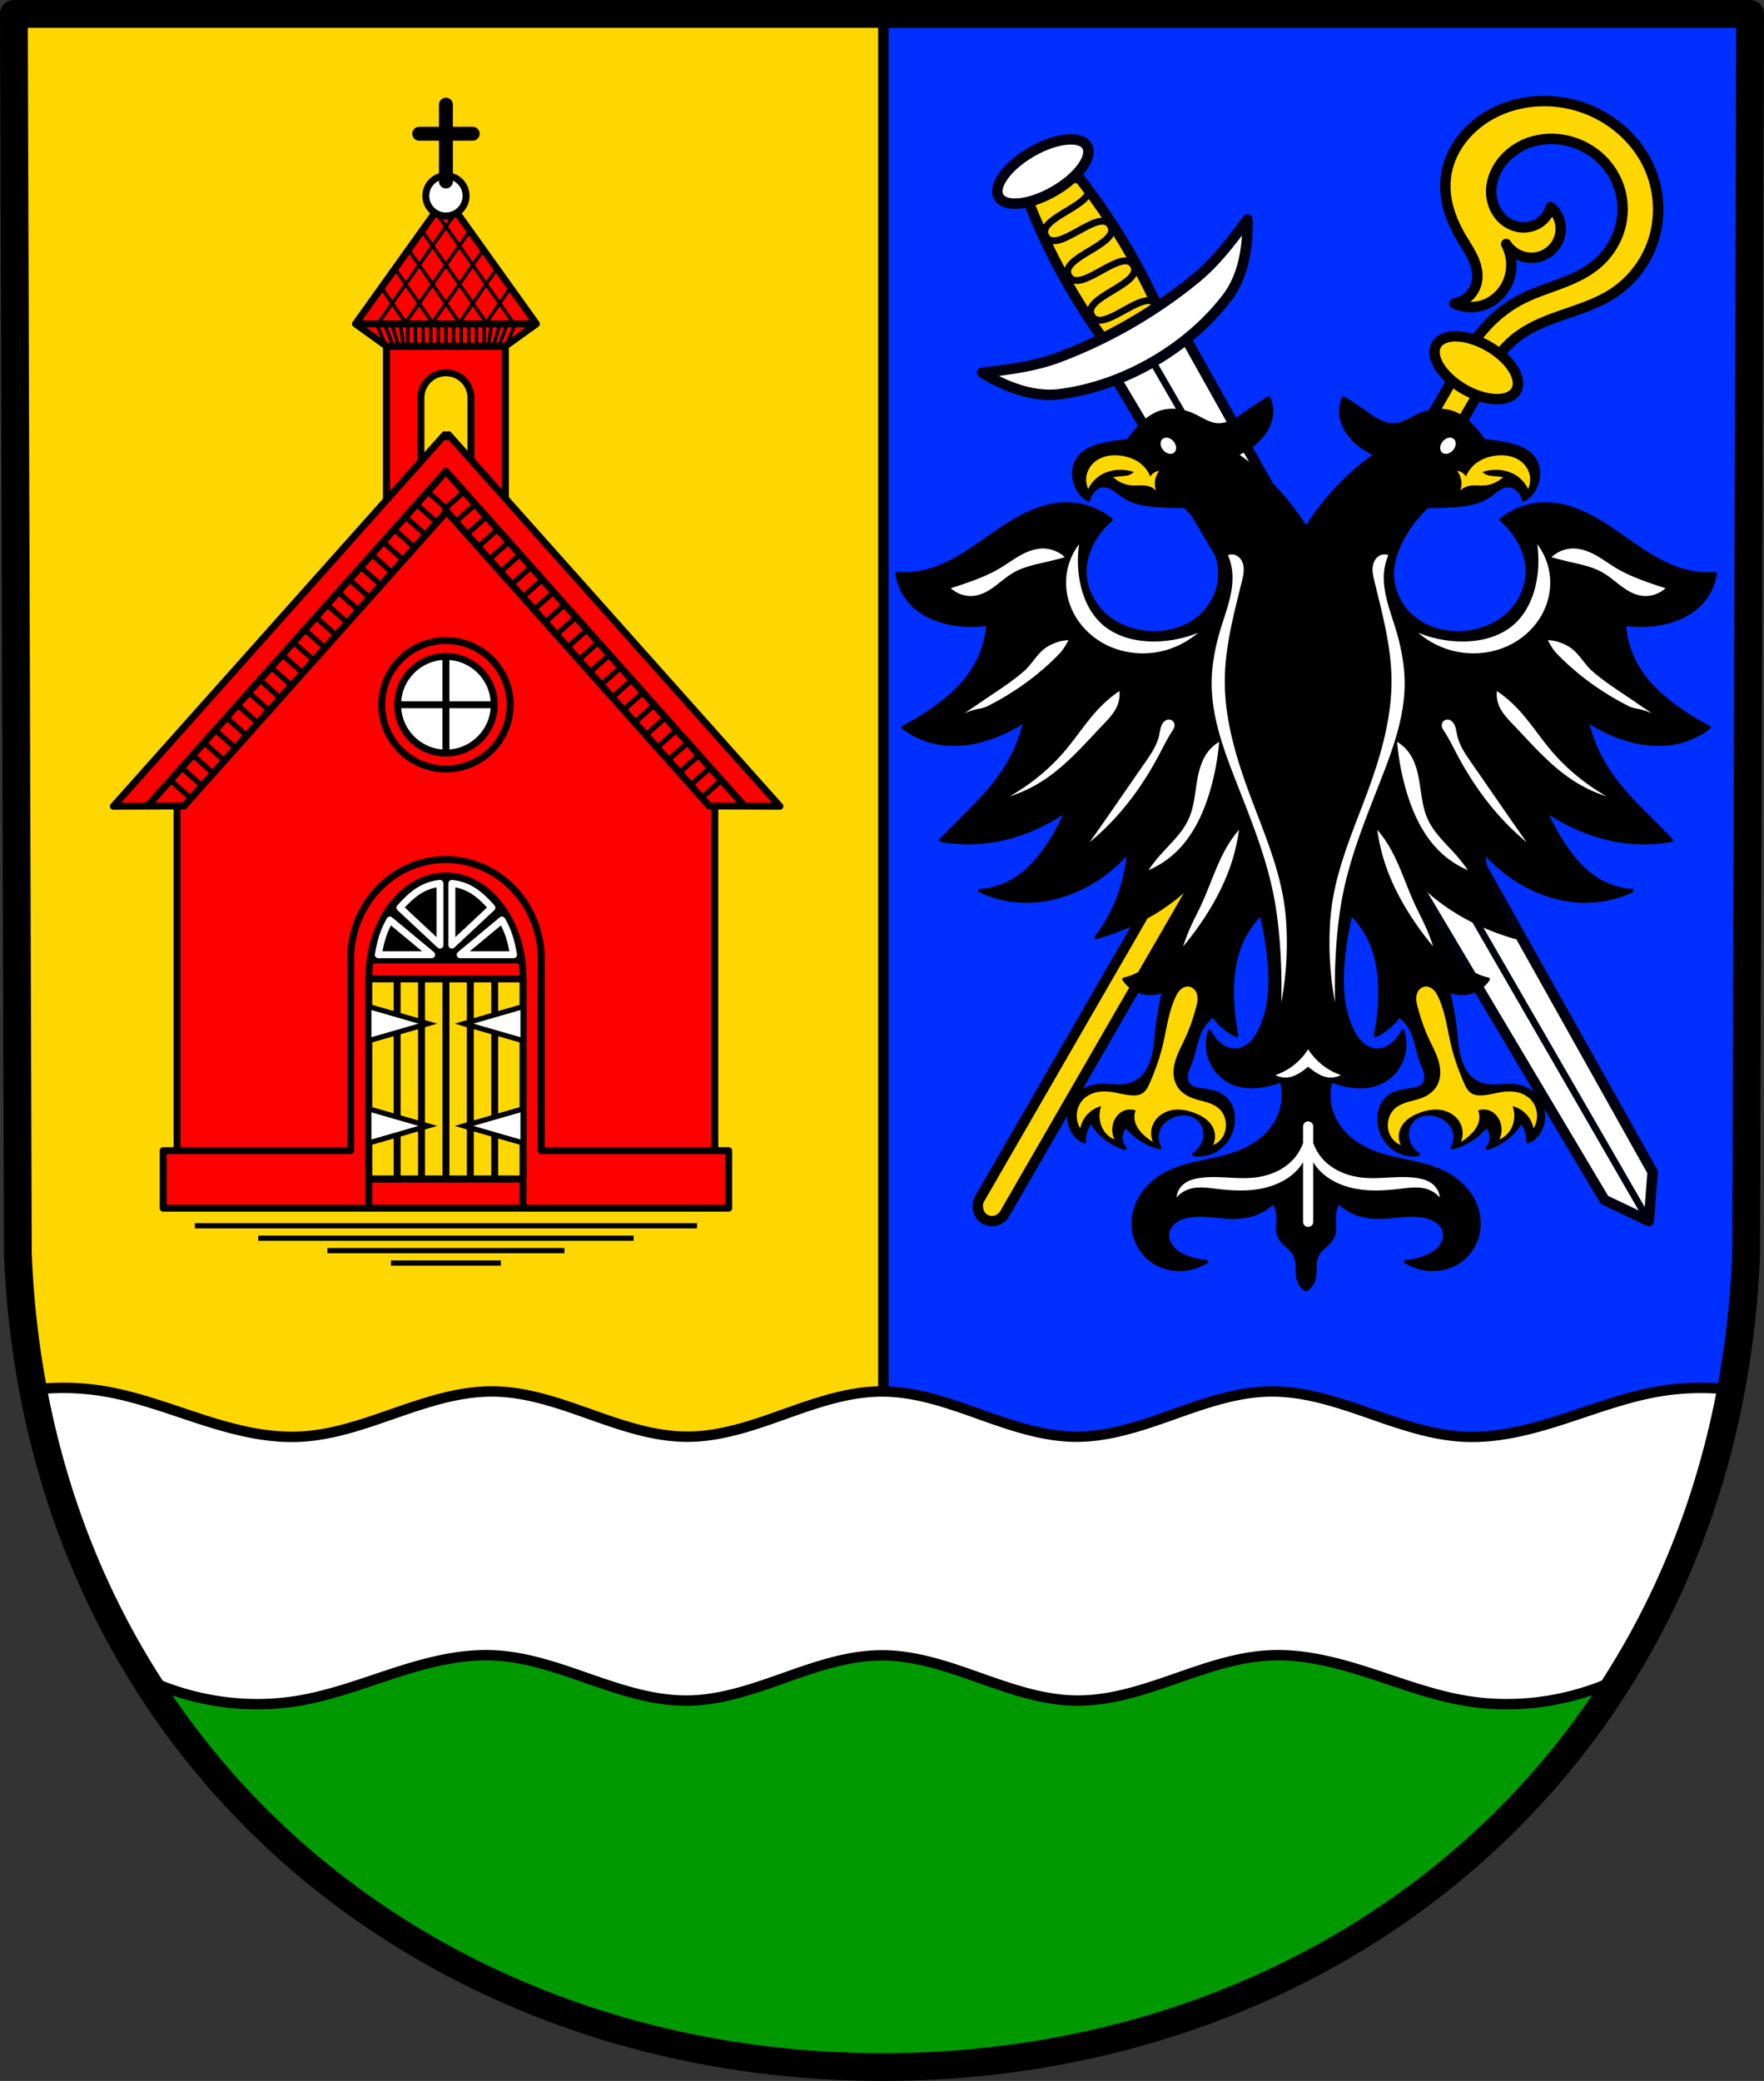 <svg xmlns="http://www.w3.org/2000/svg" width="508.358" height="599.651" viewBox="0 0 134.503 158.658"><rect x="0" y="0" width="134.503" height="158.658" fill="#333333" stroke="none"/><g transform="translate(.38 170.49)"><path style="fill:#0030ff;fill-opacity:1;fill-rule:evenodd;stroke:none;stroke-width:2.117;stroke-linecap:round;stroke-linejoin:round;stroke-miterlimit:4;stroke-dasharray:none;stroke-opacity:1" d="m133.065-169.431-.303 94.538c-1.473 37.541-30.585 61.982-65.89 62.003C31.598-12.936 2.475-37.387.982-74.893L.677-169.43H66.87z"/><path style="opacity:1;fill:gold;fill-opacity:1;fill-rule:evenodd;stroke:#000;stroke-width:3;stroke-linecap:round;stroke-linejoin:round;stroke-miterlimit:4;stroke-dasharray:none;stroke-opacity:1;paint-order:fill markers stroke" d="m4 4 1.145 357.31c5.647 141.753 115.719 234.166 249.035 234.34V4H4z" transform="matrix(.265 0 0 .265 -.38 -170.49)"/><path style="opacity:1;fill:#009a00;fill-opacity:1;fill-rule:evenodd;stroke:#000;stroke-width:3;stroke-linecap:round;stroke-linejoin:round;stroke-miterlimit:4;stroke-dasharray:none;stroke-opacity:1;paint-order:fill markers stroke" d="M17.883 432.787c33.296 100.54 126.973 162.72 236.297 162.863 109.442-.065 203.121-62.228 236.351-162.863H17.883z" transform="matrix(.265 0 0 .265 -.38 -170.49)"/><path style="fill:#fff;stroke:#000;stroke-width:.794;stroke-linecap:round;stroke-linejoin:round;stroke-miterlimit:4;stroke-dasharray:none;stroke-opacity:1" d="M4.744-64.674a19.7 19.7 0 0 0-2.604.135c1.536 8.17 4.472 15.565 8.533 22.041 3.638 1.732 7.81 2.348 11.784 1.664 2.509-.432 4.903-1.347 7.326-2.128 2.422-.78 4.935-1.437 7.478-1.32 2.542.115 4.979.994 7.382 1.83 2.404.836 4.876 1.647 7.421 1.618 2.546-.029 4.998-.896 7.398-1.745 2.4-.85 4.86-1.704 7.406-1.704 2.546 0 5.005.854 7.405 1.704 2.4.85 4.852 1.716 7.398 1.745 2.545.029 5.017-.782 7.42-1.618 2.405-.836 4.842-1.715 7.384-1.83 2.543-.117 5.056.54 7.478 1.32 2.423.781 4.817 1.696 7.325 2.128 3.99.687 8.18.064 11.828-1.684 4.047-6.47 6.97-13.86 8.497-22.02a19.363 19.363 0 0 0-5.522.136c-2.508.432-4.902 1.347-7.325 2.128-2.422.781-4.935 1.436-7.478 1.32-2.542-.116-4.979-.996-7.382-1.832-2.404-.837-4.876-1.647-7.421-1.616-2.546.03-4.997.901-7.397 1.752-2.4.852-4.86 1.704-7.407 1.696-2.546-.008-5.002-.875-7.4-1.73-2.399-.855-4.857-1.718-7.403-1.718-2.546 0-5.004.863-7.403 1.718-2.398.855-4.854 1.722-7.4 1.73-2.547.008-5.008-.844-7.408-1.696-2.4-.85-4.85-1.722-7.396-1.752-2.545-.031-5.017.78-7.421 1.616-2.404.836-4.84 1.716-7.383 1.832-2.542.116-5.055-.539-7.478-1.32-2.422-.78-4.817-1.696-7.325-2.128a19.04 19.04 0 0 0-2.91-.272z"/><path style="fill:none;fill-rule:evenodd;stroke:#000;stroke-width:2.117;stroke-linecap:round;stroke-linejoin:round;stroke-miterlimit:4;stroke-dasharray:none;stroke-opacity:1" d="m133.065-169.431-.303 94.538c-1.473 37.541-30.585 61.982-65.89 62.003C31.598-12.936 2.475-37.387.982-74.893L.677-169.43H66.87z"/><path style="opacity:1;fill:red;fill-opacity:1;fill-rule:evenodd;stroke:#000;stroke-width:.529;stroke-linecap:round;stroke-linejoin:round;stroke-miterlimit:4;stroke-dasharray:none;stroke-opacity:1;paint-order:fill markers stroke" d="M29.085-144.1v13.05h9.072v-13.05zm4.536 2.03a1.906 1.906 0 0 1 1.906 1.906v7.622h-3.811v-7.622a1.906 1.906 0 0 1 1.905-1.905z"/><path style="fill:red;stroke:#000;stroke-width:.529;stroke-linecap:round;stroke-linejoin:round;stroke-miterlimit:4;stroke-dasharray:none;stroke-opacity:1;fill-opacity:1" d="m26.724-145.797 2.361 1.698h9.072l2.362-1.698h-6.897zM33.622-155.45l-6.898 9.653h13.795z"/><path style="fill:red;stroke:#000;stroke-width:.265px;stroke-linecap:butt;stroke-linejoin:miter;stroke-opacity:1;fill-opacity:1" d="m28.429-145.797 5.986-8.542M30.482-145.8l4.991-7.134M32.536-145.802l3.958-5.673M34.59-145.805l2.887-4.158M36.643-145.807l1.917-2.786M38.815-145.797l-5.987-8.542M36.761-145.8l-4.991-7.134M34.707-145.802l-3.958-5.673M32.654-145.805l-2.887-4.158M30.6-145.807l-1.917-2.786M33.621-144.1v-1.697M33.04-144.1v-1.697M31.877-144.1v-1.697M32.459-144.1v-1.697M30.714-144.1v-1.697M31.296-144.1v-1.697M36.528-144.1v-1.697M35.947-144.1v-1.697M34.784-144.1v-1.697M35.366-144.1v-1.697M34.203-144.1v-1.697M30.382-144.131l-.23-1.616M29.991-144.167l-.461-1.527M29.565-144.184l-.621-1.599M29.05-144.113l-.657-1.545M36.86-144.131l.231-1.616M37.251-144.167l.462-1.527M37.677-144.184l.622-1.599M38.193-144.113l.657-1.545"/><circle style="opacity:1;fill:#fff;fill-opacity:1;fill-rule:evenodd;stroke:#000;stroke-width:.529;stroke-linecap:round;stroke-linejoin:round;stroke-miterlimit:4;stroke-dasharray:none;stroke-opacity:1;paint-order:fill markers stroke" cx="33.622" cy="-155.559" r="1.535"/><path style="fill:red;stroke:#000;stroke-width:1.058;stroke-linecap:round;stroke-linejoin:round;stroke-miterlimit:4;stroke-dasharray:none;stroke-opacity:1;fill-opacity:1" d="M33.622-156.652v-5.861M31.58-160.293h4.084"/><path style="fill:none;stroke:#000;stroke-width:.397;stroke-linecap:butt;stroke-linejoin:miter;stroke-miterlimit:4;stroke-dasharray:none;stroke-opacity:1" d="M14.48-77.034h38.283M19.31-76.087h28.623M24.583-75.14H42.66M29.43-74.193h8.382"/><path style="opacity:1;fill:red;fill-opacity:1;fill-rule:evenodd;stroke:#000;stroke-width:.529;stroke-linecap:round;stroke-linejoin:round;stroke-miterlimit:4;stroke-dasharray:none;stroke-opacity:1;paint-order:fill markers stroke" d="m33.622-134.558-20.503 25.322v29.546h41.005v-29.546z"/><path style="opacity:1;fill:red;fill-opacity:1;fill-rule:evenodd;stroke:#000;stroke-width:.529;stroke-linecap:round;stroke-linejoin:round;stroke-miterlimit:4;stroke-dasharray:none;stroke-opacity:1;paint-order:fill markers stroke" d="M33.622-104.956a7.266 7.59 0 0 0-7.267 7.59v14.603H12.063v4.388H55.18v-4.388H40.887v-14.603a7.266 7.59 0 0 0-7.265-7.59z"/><circle style="opacity:1;fill:none;fill-opacity:1;fill-rule:evenodd;stroke:#000;stroke-width:.529;stroke-linecap:round;stroke-linejoin:round;stroke-miterlimit:4;stroke-dasharray:none;stroke-opacity:1;paint-order:fill markers stroke" cx="33.621" cy="-116.759" r="4.897"/><circle style="opacity:1;fill:#fff;fill-opacity:1;fill-rule:evenodd;stroke:#000;stroke-width:.529;stroke-linecap:round;stroke-linejoin:round;stroke-miterlimit:4;stroke-dasharray:none;stroke-opacity:1;paint-order:fill markers stroke" cx="33.621" cy="-116.759" r="3.685"/><path style="fill:none;stroke:#000;stroke-width:.529;stroke-linecap:butt;stroke-linejoin:miter;stroke-miterlimit:4;stroke-dasharray:none;stroke-opacity:1" d="M29.937-116.76h7.369M33.621-113.075v-7.369"/><path style="opacity:1;fill:none;fill-opacity:1;fill-rule:evenodd;stroke:#000;stroke-width:.529;stroke-linecap:round;stroke-linejoin:round;stroke-miterlimit:4;stroke-dasharray:none;stroke-opacity:1;paint-order:fill markers stroke" d="M33.622-103.697a5.88 7.841 0 0 0-5.882 7.841v15.251h11.762v-15.25a5.88 7.841 0 0 0-5.88-7.842z"/><path style="fill:none;stroke:#000;stroke-width:.529;stroke-linecap:butt;stroke-linejoin:miter;stroke-miterlimit:4;stroke-dasharray:none;stroke-opacity:1" d="M27.74-80.605v2.23M39.502-80.605v2.23"/><path style="opacity:1;fill:gold;fill-opacity:1;fill-rule:evenodd;stroke:#000;stroke-width:.529;stroke-linecap:round;stroke-linejoin:round;stroke-miterlimit:4;stroke-dasharray:none;stroke-opacity:1;paint-order:fill markers stroke" d="M27.74-95.856v15.251h11.762v-15.25z"/><path d="M-107.399-95.856v15.251" style="fill:none;stroke:#000;stroke-width:.529;stroke-linecap:butt;stroke-linejoin:miter;stroke-miterlimit:4;stroke-dasharray:none;stroke-opacity:1" transform="translate(141.02)"/><path d="M-109.26-95.856v15.251M-111.12-95.856v15.251M-103.678-95.856v15.251" style="fill:none;stroke:#000;stroke-width:.529;stroke-linecap:butt;stroke-linejoin:miter;stroke-miterlimit:4;stroke-dasharray:none;stroke-opacity:1" transform="translate(141.02)"/><path d="M-105.539-95.856v15.251" style="fill:none;stroke:#000;stroke-width:.529;stroke-linecap:butt;stroke-linejoin:miter;stroke-miterlimit:4;stroke-dasharray:none;stroke-opacity:1" transform="translate(141.02)"/><path style="fill:#fff;stroke:#000;stroke-width:.397;stroke-linecap:butt;stroke-linejoin:miter;stroke-miterlimit:4;stroke-dasharray:none;stroke-opacity:1" d="M27.74-93.746v2.599l4.502-1.3zm11.762 0-4.501 1.3 4.501 1.299v-1.3zM27.74-85.947v2.599l4.502-1.3zm11.762 0-4.501 1.299 4.501 1.3v-1.3z"/><path style="opacity:1;fill:#000;fill-opacity:1;fill-rule:evenodd;stroke:#000;stroke-width:.529;stroke-linecap:round;stroke-linejoin:round;stroke-miterlimit:4;stroke-dasharray:none;stroke-opacity:1;paint-order:fill markers stroke" d="M33.622-103.697a5.88 7.841 0 0 0-5.777 6.394h11.552a5.88 7.841 0 0 0-5.775-6.394z"/><path style="fill:none;stroke:#fff;stroke-width:.529;stroke-linecap:round;stroke-linejoin:round;stroke-miterlimit:4;stroke-dasharray:none;stroke-opacity:1" d="M33.168-103.137c-1.24.127-2.106.776-3.053 1.852l3.053 2.852zm.907 0v4.704l3.053-2.852c-.946-1.076-1.813-1.725-3.053-1.852zm-4.724 2.794c-.501.87-.694 1.578-.887 2.644h4.07zm8.54 0-3.182 2.644h4.07c-.193-1.066-.386-1.774-.887-2.644z"/><path style="opacity:1;fill:red;fill-opacity:1;fill-rule:evenodd;stroke:#000;stroke-width:2;stroke-linecap:round;stroke-linejoin:round;stroke-miterlimit:4;stroke-dasharray:none;stroke-opacity:1;paint-order:fill markers stroke" d="M127.965 125.053 32.623 231.965l20.33-.076 75.555-84.727 75.556 84.727 20.329.076-95.34-106.912-.545.648-.543-.648z" transform="matrix(.265 0 0 .265 -.38 -170.49)"/><path style="fill:none;stroke:#000;stroke-width:.529;stroke-linecap:round;stroke-linejoin:miter;stroke-miterlimit:4;stroke-dasharray:none;stroke-opacity:1" d="m10.941-109.126 22.68-25.432"/><path style="fill:none;stroke:#000;stroke-width:.397;stroke-linecap:round;stroke-linejoin:miter;stroke-miterlimit:4;stroke-dasharray:none;stroke-opacity:1" d="m21.786-118.281-1.493-1.332M22.64-119.238l-1.494-1.331M20.08-116.369l-1.492-1.331M20.934-117.325l-1.493-1.331M18.375-114.456l-1.493-1.331M19.228-115.412l-1.493-1.332M16.67-112.543l-1.494-1.332M17.522-113.5l-1.493-1.33M14.963-110.63l-1.492-1.332M15.816-111.587l-1.493-1.331M23.492-120.194 22-121.526M24.345-121.15l-1.493-1.332M25.198-122.107l-1.493-1.331M26.05-123.063l-1.492-1.332M26.904-124.02l-1.493-1.331M27.756-124.976l-1.493-1.331M28.61-125.932l-1.494-1.332M29.462-126.889l-1.493-1.331M30.315-127.845l-1.493-1.332M31.168-128.802l-1.493-1.33M32.02-129.758l-1.492-1.331M32.874-130.714l-1.493-1.332M33.726-131.67l-1.493-1.332M14.11-109.674l-1.492-1.331"/><path style="fill:none;stroke:#000;stroke-width:.529;stroke-linecap:round;stroke-linejoin:miter;stroke-miterlimit:4;stroke-dasharray:none;stroke-opacity:1" d="m56.301-109.126-22.68-25.432"/><path style="fill:none;stroke:#000;stroke-width:.397;stroke-linecap:round;stroke-linejoin:miter;stroke-miterlimit:4;stroke-dasharray:none;stroke-opacity:1" d="m45.456-118.281 1.493-1.332M44.603-119.238l1.493-1.331M47.162-116.369l1.493-1.331M46.31-117.325l1.492-1.331M48.868-114.456l1.493-1.331M48.015-115.412l1.493-1.332M50.573-112.543l1.493-1.332M49.72-113.5l1.494-1.33M52.28-110.63l1.492-1.332M51.426-111.587l1.493-1.331M43.75-120.194l1.494-1.332M42.898-121.15l1.493-1.332M42.045-122.107l1.493-1.331M41.192-123.063l1.493-1.332M40.34-124.02l1.492-1.331M39.486-124.976l1.493-1.331M38.633-125.932l1.493-1.332M37.78-126.889l1.494-1.331M36.928-127.845l1.493-1.332M36.075-128.802l1.493-1.33M35.222-129.758l1.493-1.331M34.37-130.714l1.492-1.332M33.516-131.67l1.493-1.332M53.132-109.674l1.493-1.331"/><path style="fill:gold;fill-opacity:1;stroke:#000;stroke-width:.794;stroke-linecap:round;stroke-linejoin:round;stroke-miterlimit:4;stroke-dasharray:none;stroke-opacity:1" d="M333.498-148.719a3.003 3.003 0 0 0 2.052-1.082c.52-.638.757-1.493.672-2.313a3.396 3.396 0 0 0-1.567-2.5c.56.286 1.238.328 1.828.112a2.234 2.234 0 0 0 1.455-2.462 2.204 2.204 0 0 0-.595-1.171 2.204 2.204 0 0 0-1.158-.62 2.123 2.123 0 0 1-.224 1.604 2.201 2.201 0 0 1-1.012.885 2.398 2.398 0 0 1-1.339.16c-.773-.127-1.461-.63-1.88-1.292-.418-.662-.575-1.472-.507-2.252.084-.971.51-1.903 1.161-2.628a5.253 5.253 0 0 1 2.458-1.514 5.56 5.56 0 0 1 2.8-.069c.92.219 1.78.683 2.46 1.338a5.367 5.367 0 0 1 1.51 2.737c.22 1.034.13 2.13-.241 3.12-.378 1.008-1.03 1.886-1.715 2.716-.684.83-1.413 1.63-1.979 2.545-.594.96-1 2.03-1.231 3.134a10.956 10.956 0 0 0-.164 3.47h2.224a7.127 7.127 0 0 1 .514-4.328c.421-.915 1.032-1.728 1.68-2.5 1.052-1.256 2.228-2.444 2.947-3.917a7.658 7.658 0 0 0 .494-5.302 7.906 7.906 0 0 0-3.069-4.361c-1.868-1.311-4.286-1.763-6.529-1.343-2.42.453-4.66 1.936-5.895 4.066a7.139 7.139 0 0 0-.952 2.917c-.092 1.027.068 2.081.505 3.015.65 1.393 1.872 2.45 3.208 3.209.543.309 1.112.577 1.618.943.506.367.955.85 1.143 1.445.125.394.128.826.009 1.222-.119.397-.36.756-.68 1.016z" transform="rotate(30 219.468 -564.131)"/><rect style="opacity:1;fill:gold;fill-opacity:1;fill-rule:evenodd;stroke:#000;stroke-width:.794;stroke-linecap:round;stroke-linejoin:round;stroke-miterlimit:4;stroke-dasharray:none;stroke-opacity:1;paint-order:fill markers stroke" width="2.224" height="75.565" x="24.813" y="-180.068" ry="1.112" rx="1.112" transform="rotate(30)"/><ellipse style="opacity:1;fill:gold;fill-opacity:1;fill-rule:evenodd;stroke:#000;stroke-width:.794;stroke-linecap:round;stroke-linejoin:round;stroke-miterlimit:4;stroke-dasharray:none;stroke-opacity:1;paint-order:fill markers stroke" cx="25.925" cy="-179.459" rx="3.507" ry="1.884" transform="rotate(30)"/><path style="fill:gold;fill-opacity:1;stroke:#00000e;stroke-width:.794;stroke-linecap:round;stroke-linejoin:round;stroke-miterlimit:4;stroke-dasharray:none;stroke-opacity:1" d="M77.68-156.062a47.955 47.955 0 0 0 7.196 12.943l1.757-1.316 2.018-.864a47.95 47.95 0 0 0-7.611-12.703l-1.68.97z"/><path style="fill:none;stroke:#00000e;stroke-width:.529;stroke-linecap:round;stroke-linejoin:round;stroke-miterlimit:4;stroke-dasharray:none;stroke-opacity:1" d="M77.623-155.498s4.086-2.26 4.917-.82c.831 1.439-4 2.409-3.168 3.848.83 1.439 4.086-2.26 4.917-.82.83 1.439-4 2.409-3.17 3.848.832 1.439 4.087-2.26 4.918-.82.83 1.439-4 2.409-3.169 3.848.83 1.439 4.086-2.26 4.917-.82.83 1.439-3.169 3.848-3.169 3.848"/><path style="fill:#fff;stroke:#00000e;stroke-width:.794;stroke-linecap:round;stroke-linejoin:round;stroke-miterlimit:4;stroke-dasharray:none;stroke-opacity:1" d="m86.633-144.435-2.492 1.866 37.815 63.56 3.384 1.617.292-3.74-36.137-64.528z"/><path style="fill:none;stroke:#00000e;stroke-width:.529;stroke-linecap:round;stroke-linejoin:miter;stroke-miterlimit:4;stroke-dasharray:none;stroke-opacity:1" d="m125.34-77.392-38.707-67.043"/><path style="fill:#fff;stroke:#00000e;stroke-width:.794;stroke-linecap:round;stroke-linejoin:round;stroke-miterlimit:4;stroke-dasharray:none;stroke-opacity:1" d="M74.51-142.078c1.773 1.074 3.888 1.899 5.919 1.64 4.875-.621 9.792-3.46 12.768-7.372 1.24-1.63 1.583-3.873 1.54-5.946-1.186 1.607-2.41 3.228-3.952 4.492a37.314 37.314 0 0 1-10.41 6.01c-1.866.704-3.881.953-5.865 1.176z"/><ellipse style="opacity:1;fill:#fff;fill-opacity:1;fill-rule:evenodd;stroke:#00000e;stroke-width:.794;stroke-linecap:round;stroke-linejoin:round;stroke-miterlimit:4;stroke-dasharray:none;stroke-opacity:1;paint-order:fill markers stroke" cx="147.244" cy="-96.755" rx="3.883" ry="1.73" transform="rotate(-30)"/><path style="fill:#000;stroke:#000;stroke-width:.265;stroke-linecap:round;stroke-linejoin:round;stroke-miterlimit:4;stroke-dasharray:none;stroke-opacity:1" d="M96.355-140.14c-.555.34-1.098.697-1.63 1.07-.354.25-.705.506-1.093.697-.388.19-.821.313-1.251.272-.313-.03-.612-.144-.895-.281-.283-.138-.553-.3-.838-.432-.824-.386-1.796-.52-2.65-.205-.666.247-1.21.742-1.681 1.274-.245.277-.474.566-.688.867-.59.044-1.179.13-1.758.255-.401.086-.802.194-1.17.376-.367.183-.703.447-.92.796-.26.419-.33.939-.254 1.426.075.485.294.95.637 1.3.136.138.29.259.459.356.047-.22.143-.431.28-.611.098-.13.218-.244.356-.33.139-.085.297-.142.46-.154.296-.023.586.098.836.26.25.16.471.363.717.53.831.563 1.878.682 2.88.738a32.28 32.28 0 0 0 1.808.051 9.26 9.26 0 0 1 1.961 2.565c.414.801.713 1.68.714 2.582.002 1.21-.554 2.4-1.452 3.21-1.06.958-2.548 1.374-3.974 1.274-1.255-.088-2.496-.567-3.414-1.426-.876-.82-1.437-1.986-1.453-3.185-.014-1.103.425-2.183 1.096-3.058a6.28 6.28 0 0 1 .891-.942 5.368 5.368 0 0 0-3.184-1.198c-1.743-.06-3.402.734-4.866 1.682-1.066.69-2.071 1.469-3.15 2.138-1.078.668-2.247 1.23-3.5 1.428-.53.084-1.071.101-1.606.052.1.732.403 1.437.867 2.012.427.53.984.948 1.595 1.248.61.3 1.274.485 1.946.587a8.446 8.446 0 0 0 2.523 0 7.417 7.417 0 0 1-1.122 3.465c-.663 1.052-1.583 1.922-2.573 2.675-.87.662-1.8 1.243-2.777 1.733.605.474 1.3.83 2.038 1.044 1.633.473 3.408.228 4.994-.382.806-.31 1.578-.713 2.293-1.198a11.966 11.966 0 0 1-1.707 3.95c-.941 1.407-2.168 2.596-3.363 3.796-.462.464-.92.93-1.376 1.401.856.157 1.73.217 2.599.178 1.692-.075 3.36-.524 4.892-1.248a14.325 14.325 0 0 0 2.14-1.249c-.37.868-.814 1.704-1.325 2.497-.755 1.174-1.686 2.276-2.905 2.956a5.75 5.75 0 0 1-2.42.714 8.468 8.468 0 0 0 3.312.79c2 .061 3.988-.603 5.656-1.708.88-.583 1.68-1.288 2.37-2.089a12.329 12.329 0 0 1-2.471 6.573 18.778 18.778 0 0 0 2.7-.994 15.904 15.904 0 0 0 3.414-2.089c.42-.341.82-.707 1.198-1.095a28.565 28.565 0 0 1-1.58 3.898c-.53 1.072-1.158 2.146-2.14 2.828-.443.308-.95.526-1.478.637.35.538.925.924 1.555 1.044a2.405 2.405 0 0 0 1.502-.203 24.017 24.017 0 0 0-.56 3.185c-.067.623-.11 1.252-.262 1.86-.153.608-.426 1.202-.885 1.63a2.35 2.35 0 0 1-1.146.586c-.618.12-1.256-.017-1.885 0-.68.018-1.376.236-1.86.714-.435.429-.666 1.045-.663 1.655.003.528.18 1.062.535 1.453.177.195.396.352.637.458a2.423 2.423 0 0 1 .51-1.554A4.624 4.624 0 0 0 85.4-82.94a1.228 1.228 0 0 1-.306-.968c.035-.28.174-.548.382-.74a4.929 4.929 0 0 0 2.574 1.657 1.61 1.61 0 0 1-.103-1.376c.19-.482.616-.848 1.096-1.044a2.104 2.104 0 0 1 1.148-.14c.385.067.75.266.992.573.167.21.272.468.309.734.037.266.007.54-.08.794-.134.397-.41.745-.764.969.49.077 1.003.005 1.452-.204.419-.195.781-.505 1.044-.884.264-.379.429-.824.485-1.282.047-.384.019-.78-.111-1.145a1.902 1.902 0 0 0-.679-.919 2.4 2.4 0 0 0-.848-.353c-.3-.07-.606-.105-.91-.156a2.31 2.31 0 0 1-.44-.109.927.927 0 0 1-.375-.248.836.836 0 0 1-.185-.406 1.253 1.253 0 0 1 .011-.45c.058-.296.193-.57.301-.851.342-.89.418-1.888.917-2.7.21-.34.489-.638.816-.867a4.438 4.438 0 0 0 1.783 1.503 18.226 18.226 0 0 1-.305-2.42c-.093-1.582.03-3.21.662-4.662a7.039 7.039 0 0 1 1.529-2.217c.216.933.386 1.878.51 2.828.268 2.063.297 4.256-.638 6.115-.176.35-.388.689-.672.96-.283.272-.644.474-1.035.517a1.655 1.655 0 0 1-.781-.112 2.254 2.254 0 0 1-.67-.423 2.76 2.76 0 0 1-.663-.892 3.249 3.249 0 0 0 .534 2.98c.361.461.852.82 1.402 1.02.647.236 1.357.252 2.038.154a6.413 6.413 0 0 0 1.503-.408c.262.92.189 1.93-.204 2.802a4.662 4.662 0 0 1-1.262 1.636 6.352 6.352 0 0 1-1.795 1.04c-.925.359-1.907.537-2.876.749-.97.212-1.944.466-2.806.958a4.969 4.969 0 0 0-1.602 1.431 4.053 4.053 0 0 0-.741 2.008 3.607 3.607 0 0 0 .296 1.737 3.428 3.428 0 0 0 1.105 1.371c.662.483 1.5.707 2.318.663a3.94 3.94 0 0 0 1.86-.586 4.886 4.886 0 0 1-1.554-.357c-.393-.161-.772-.38-1.048-.704a1.608 1.608 0 0 1-.313-.551 1.272 1.272 0 0 1-.04-.63c.068-.34.29-.636.571-.838.282-.203.618-.318.958-.385 1.212-.237 2.46.12 3.694.077.632-.023 1.266-.154 1.834-.434a3.734 3.734 0 0 0 1.02-.739c.195.332.31.711.33 1.096.015.261-.013.523-.018.784-.005.262.016.53.12.77.126.286.36.508.591.72.23.21.47.426.607.707.148.303.164.652.17.99.008.337.01.684.136.997.105.262.295.488.535.637.24-.149.43-.375.535-.637.126-.313.128-.66.134-.998.007-.337.023-.686.171-.99.138-.28.377-.496.608-.707.23-.21.465-.433.59-.72.105-.239.125-.507.12-.769-.005-.261-.032-.523-.018-.784.021-.385.136-.764.331-1.096.295.302.641.553 1.02.74.567.28 1.201.41 1.834.433 1.234.043 2.482-.314 3.694-.077.34.067.676.182.957.385.28.202.504.498.572.838.041.208.023.427-.041.63-.064.202-.174.389-.312.55-.276.324-.655.544-1.049.705a4.883 4.883 0 0 1-1.554.357 3.94 3.94 0 0 0 1.86.586c.819.044 1.656-.18 2.318-.663a3.43 3.43 0 0 0 1.105-1.37 3.607 3.607 0 0 0 .297-1.738 4.054 4.054 0 0 0-.742-2.008 4.97 4.97 0 0 0-1.602-1.431c-.861-.492-1.836-.746-2.805-.958-.97-.212-1.952-.39-2.876-.75a6.352 6.352 0 0 1-1.796-1.039 4.664 4.664 0 0 1-1.262-1.636 4.135 4.135 0 0 1-.204-2.802c.482.196.988.334 1.504.408.68.098 1.391.082 2.038-.153.55-.2 1.04-.56 1.402-1.02a3.248 3.248 0 0 0 .534-2.98 2.76 2.76 0 0 1-.663.891 2.254 2.254 0 0 1-.67.423 1.656 1.656 0 0 1-.782.112c-.39-.043-.752-.245-1.035-.517-.284-.271-.496-.61-.672-.96-.934-1.86-.905-4.052-.637-6.115.124-.95.294-1.895.51-2.828a7.037 7.037 0 0 1 1.528 2.217c.633 1.452.756 3.08.663 4.662-.048.812-.15 1.622-.306 2.42a4.444 4.444 0 0 0 1.784-1.503c.327.23.606.526.815.866.5.813.575 1.81.917 2.7.108.282.244.556.3.852.03.148.038.301.013.45a.837.837 0 0 1-.185.406.929.929 0 0 1-.375.248 2.306 2.306 0 0 1-.44.109c-.304.051-.611.087-.911.156-.3.07-.596.176-.848.353a1.902 1.902 0 0 0-.678.92c-.13.364-.159.76-.111 1.144.056.458.221.903.484 1.282.264.379.626.69 1.044.884.45.209.962.28 1.452.204a1.866 1.866 0 0 1-.764-.969 1.732 1.732 0 0 1-.08-.794c.038-.266.143-.523.31-.734.241-.307.607-.506.992-.573a2.102 2.102 0 0 1 1.147.14c.48.196.905.562 1.096 1.044a1.61 1.61 0 0 1-.102 1.376 4.936 4.936 0 0 0 2.574-1.656c.208.191.346.458.382.739.044.346-.07.71-.306.968a4.625 4.625 0 0 0 2.598-2.064 2.42 2.42 0 0 1 .51 1.554 1.89 1.89 0 0 0 .637-.458c.355-.39.532-.925.535-1.453.003-.61-.228-1.226-.662-1.655-.484-.478-1.18-.696-1.86-.714-.63-.017-1.267.12-1.886 0a2.352 2.352 0 0 1-1.146-.586c-.459-.428-.731-1.022-.884-1.63-.153-.608-.196-1.237-.262-1.86a24.02 24.02 0 0 0-.561-3.185c.461.227.998.3 1.503.203a2.416 2.416 0 0 0 1.554-1.044 4.065 4.065 0 0 1-1.477-.637c-.982-.682-1.611-1.756-2.14-2.828a28.563 28.563 0 0 1-1.58-3.898c.377.388.777.754 1.197 1.095a15.904 15.904 0 0 0 3.415 2.09c.873.4 1.776.732 2.7.993a12.34 12.34 0 0 1-2.472-6.573c.69.8 1.49 1.506 2.37 2.09 1.668 1.104 3.656 1.768 5.656 1.706a8.465 8.465 0 0 0 3.312-.79 5.751 5.751 0 0 1-2.42-.713c-1.219-.68-2.15-1.782-2.904-2.956-.511-.793-.955-1.629-1.325-2.497a14.32 14.32 0 0 0 2.14 1.249c1.531.724 3.2 1.173 4.892 1.248.869.039 1.743-.02 2.599-.178-.456-.47-.915-.937-1.377-1.401-1.195-1.2-2.422-2.389-3.363-3.796a11.965 11.965 0 0 1-1.707-3.95c.716.485 1.487.888 2.293 1.198 1.586.61 3.362.855 4.994.382a6.02 6.02 0 0 0 2.038-1.044 17.721 17.721 0 0 1-2.777-1.733c-.99-.753-1.91-1.623-2.573-2.675a7.416 7.416 0 0 1-1.121-3.465 8.446 8.446 0 0 0 2.522 0 6.67 6.67 0 0 0 1.947-.587c.61-.3 1.168-.718 1.595-1.248.464-.575.767-1.28.866-2.012a6.47 6.47 0 0 1-1.605-.052c-1.254-.197-2.423-.76-3.5-1.428-1.08-.67-2.085-1.449-3.15-2.138-1.464-.948-3.124-1.742-4.866-1.682a5.369 5.369 0 0 0-3.185 1.198c.329.282.628.598.892.942.67.875 1.11 1.955 1.095 3.058-.015 1.199-.576 2.366-1.452 3.185-.918.859-2.16 1.338-3.414 1.426-1.426.1-2.914-.316-3.975-1.274-.897-.81-1.454-2-1.452-3.21.002-.902.3-1.781.715-2.582a9.258 9.258 0 0 1 1.96-2.565c.603 0 1.207-.017 1.81-.05 1.001-.057 2.048-.176 2.878-.74.246-.166.468-.369.717-.53.25-.161.541-.282.838-.26.162.013.32.07.458.155.139.086.258.2.357.33.136.18.233.39.28.611.168-.098.323-.218.459-.356.343-.35.561-.815.637-1.3.076-.487.005-1.007-.255-1.426-.216-.35-.552-.613-.92-.796-.368-.182-.768-.29-1.17-.376-.579-.126-1.166-.21-1.757-.255-.214-.3-.444-.59-.688-.867-.471-.532-1.015-1.027-1.682-1.274-.853-.315-1.826-.18-2.65.205-.284.133-.555.294-.837.432-.283.137-.582.251-.895.28-.43.042-.863-.08-1.251-.271-.389-.19-.74-.448-1.093-.696a30.99 30.99 0 0 0-1.63-1.07c-.17.381-.24.806-.204 1.222.062.71.43 1.366.917 1.886.49.524 1.107.93 1.783 1.172a19.561 19.561 0 0 0-5.35 5.656 19.568 19.568 0 0 0-5.35-5.656 4.568 4.568 0 0 0 1.783-1.172c.487-.52.855-1.176.917-1.886a2.494 2.494 0 0 0-.204-1.222z"/><path style="opacity:1;fill:#fff;fill-opacity:1;fill-rule:evenodd;stroke:none;stroke-width:1;stroke-linecap:round;stroke-linejoin:round;stroke-miterlimit:4;stroke-dasharray:none;stroke-opacity:1;paint-order:fill markers stroke" d="M335.64 125.914a2.573 1.943 49.69 0 0-1.126.367 2.573 1.943 49.69 0 0 .183 3.219 2.573 1.943 49.69 0 0 3.147.705 2.573 1.943 49.69 0 0-.184-3.219 2.573 1.943 49.69 0 0-2.02-1.072zm81.514 0a1.943 2.573 40.31 0 0-2.02 1.072 1.943 2.573 40.31 0 0-.183 3.22 1.943 2.573 40.31 0 0 3.147-.706 1.943 2.573 40.31 0 0 .183-3.219 1.943 2.573 40.31 0 0-1.127-.367zM310.49 156.561a18.344 18.344 0 0 0-3.744 10.697c-.07 3.466.872 6.935 2.608 9.935 1.735 3.001 4.254 5.533 7.199 7.362 5.559 3.451 12.61 4.3 18.9 2.496 3.4-.975 6.588-2.69 9.274-4.992a34.383 34.383 0 0 1-12.125 2.496c-5.481.118-11.204-1.212-15.336-4.815-3.93-3.426-6.032-8.57-6.776-13.73a33.157 33.157 0 0 1 0-9.45zm131.815 0c.45 3.128.45 6.32 0 9.449-.744 5.16-2.846 10.304-6.776 13.73-4.132 3.603-9.855 4.933-15.336 4.815a34.38 34.38 0 0 1-12.125-2.496 24.815 24.815 0 0 0 9.274 4.992c6.29 1.803 13.341.955 18.9-2.496 2.945-1.829 5.464-4.361 7.2-7.362 1.735-3 2.676-6.47 2.607-9.935a18.345 18.345 0 0 0-3.744-10.697zm-142.157 1.248c-2.321-.012-4.567.856-6.593 1.988-2.027 1.132-3.89 2.532-5.887 3.717-2.75 1.631-5.728 2.841-8.736 3.923a119.96 119.96 0 0 1-5.35 1.784c1.876 1.761 4.596 2.576 7.13 2.138 2.11-.364 3.995-1.52 5.706-2.804 1.711-1.284 3.318-2.725 5.172-3.793 3.041-1.753 6.569-2.409 9.986-3.21 1.614-.377 3.22-.794 4.815-1.247a9.279 9.279 0 0 0-6.243-2.496zm152.498 0a9.273 9.273 0 0 0-6.242 2.496c1.595.453 3.2.87 4.815 1.248 3.417.8 6.945 1.456 9.986 3.209 1.854 1.068 3.46 2.509 5.172 3.793 1.711 1.284 3.597 2.44 5.705 2.804 2.535.438 5.255-.377 7.13-2.138a119.904 119.904 0 0 1-5.349-1.784c-3.008-1.082-5.986-2.292-8.736-3.923-1.997-1.185-3.86-2.585-5.887-3.717-2.027-1.132-4.272-2-6.594-1.988zm-98.226 1.7c-.38 0-.76.07-1.113.212a15.699 15.699 0 0 1 1.113 3.785c.467 2.895.112 5.87-.57 8.723-.683 2.852-1.69 5.615-2.547 8.42-1.59 5.199-2.676 10.593-2.67 16.03.01 9.616 3.405 18.871 6.9 27.829 4.212 10.793 8.66 21.586 10.91 32.951.888 4.481 1.428 9.025 1.782 13.58a167.83 167.83 0 0 1 .445 17.365 93.047 93.047 0 0 0 1.56-19.814c-.078-2.755-.282-5.508-.67-8.236-1.6-11.273-6.304-21.824-10.242-32.506-3.852-10.453-7.036-21.365-6.902-32.504.114-9.514 2.64-18.81 4.898-28.053.338-1.38.673-2.799.5-4.209-.086-.705-.301-1.401-.683-2-.382-.599-.938-1.097-1.598-1.361a3 3 0 0 0-1.113-.211zm43.951 0c-.38 0-.76.07-1.113.212-.66.264-1.212.762-1.594 1.361-.382.599-.6 1.295-.685 2-.173 1.41.162 2.829.5 4.209 2.258 9.243 4.782 18.539 4.896 28.053.133 11.139-3.048 22.051-6.9 32.504-3.938 10.682-8.643 21.233-10.243 32.506-.387 2.728-.587 5.48-.666 8.236a93.042 93.042 0 0 0 1.559 19.814c-.152-5.79-.003-11.59.445-17.365.354-4.555.894-9.099 1.782-13.58 2.25-11.365 6.694-22.158 10.906-32.951 3.495-8.958 6.892-18.213 6.902-27.828.004-5.438-1.08-10.832-2.67-16.032-.857-2.804-1.864-5.567-2.547-8.42-.682-2.852-1.039-5.827-.572-8.722.21-1.302.587-2.577 1.115-3.785a3.01 3.01 0 0 0-1.115-.211zm-90.912 24.688c-2.212.027-4.39.806-6.24 1.961-2.71 1.693-4.188 4.856-6.598 6.955-4.079 3.553-8.76 6.35-13.193 9.45-1.298.906-2.641 1.748-3.924 2.675 3.48-1.593 4.662-1.07 6.775-2.138 7.553-3.821 14.62-8.897 20.506-14.979 1.1-1.137 1.897-2.543 2.674-3.924zm137.877 0c.777 1.381 1.573 2.787 2.674 3.924 5.886 6.082 12.953 11.158 20.506 14.979 2.113 1.069 3.294.545 6.775 2.138-1.283-.927-2.626-1.769-3.924-2.675-4.434-3.1-9.114-5.897-13.193-9.45-2.41-2.099-3.887-5.262-6.598-6.955-1.85-1.154-4.028-1.934-6.24-1.96zM322.08 198.818a35.747 35.747 0 0 0-4.992 4.102c-4.155 4.095-7.24 9.137-11.055 13.55-2.561 2.965-5.45 5.64-8.558 8.024a63.204 63.204 0 0 1-6.954 4.637 40.315 40.315 0 0 0 9.45-4.457c6.635-4.261 11.848-10.347 17.295-16.049 1.781-1.865 3.656-3.789 4.459-6.24a8.363 8.363 0 0 0 .355-3.567zm108.635 0a8.374 8.374 0 0 0 .355 3.567c.803 2.451 2.678 4.375 4.46 6.24 5.446 5.702 10.659 11.788 17.294 16.049a40.314 40.314 0 0 0 9.45 4.457 63.2 63.2 0 0 1-6.954-4.637c-3.108-2.384-5.997-5.06-8.558-8.023-3.815-4.414-6.9-9.456-11.055-13.551a35.746 35.746 0 0 0-4.992-4.102zm-94.549 8.203a1.872 1.872 0 0 0-.92.35 2.745 2.745 0 0 0-.683.719c-.349.519-.553 1.122-.698 1.73-.145.608-.234 1.227-.373 1.836-.659 2.897-2.403 5.409-4.101 7.846-4.176 5.993-8.295 12.024-12.48 18.01a1005.453 1005.453 0 0 1-3.39 4.814 74.53 74.53 0 0 0 7.311-6.955c5.008-5.456 9.186-11.646 12.66-18.187 1.211-2.28 2.34-4.61 3.744-6.776.161-.248.327-.495.46-.76.132-.264.23-.548.253-.843a1.693 1.693 0 0 0-.478-1.305 1.67 1.67 0 0 0-1.305-.479zm80.463 0a1.67 1.67 0 0 0-1.305.479 1.693 1.693 0 0 0-.478 1.305c.022.295.12.579.254.843.132.265.298.512.459.76 1.403 2.167 2.533 4.496 3.744 6.776 3.474 6.54 7.651 12.73 12.66 18.187a74.53 74.53 0 0 0 7.31 6.955 1004.233 1004.233 0 0 1-3.388-4.814c-4.186-5.986-8.305-12.017-12.48-18.01-1.699-2.437-3.443-4.95-4.102-7.846-.139-.609-.229-1.228-.373-1.836-.145-.608-.35-1.211-.698-1.73a2.74 2.74 0 0 0-.683-.719 1.872 1.872 0 0 0-.92-.35zm-65.842 6.418a11.407 11.407 0 0 0-3.209 2.854c-2.05 2.673-2.808 6.1-3.316 9.43s-.838 6.752-2.211 9.828c-1.924 4.308-5.669 7.47-8.737 11.054a41.537 41.537 0 0 0-2.853 3.745 26.449 26.449 0 0 0 7.488-4.815c5.111-4.675 8.193-11.19 10.164-17.83a70.463 70.463 0 0 0 2.674-14.266zm51.22 0a70.464 70.464 0 0 0 2.675 14.266c1.971 6.64 5.052 13.155 10.164 17.83a26.45 26.45 0 0 0 7.488 4.815 41.541 41.541 0 0 0-2.854-3.745c-3.067-3.585-6.812-6.746-8.736-11.054-1.373-3.076-1.703-6.498-2.21-9.828-.509-3.33-1.267-6.757-3.317-9.43a11.407 11.407 0 0 0-3.21-2.854zm-45.513 25.32a31.464 31.464 0 0 0-2.318 3.032c-3.732 5.548-5.593 12.11-8.381 18.188-1.153 2.513-2.469 4.95-3.566 7.488a47.91 47.91 0 0 0-1.782 4.814 86.337 86.337 0 0 0 6.776-9.271c2.837-4.48 5.265-9.239 6.953-14.266a53.615 53.615 0 0 0 2.318-9.984zm39.807 0a53.616 53.616 0 0 0 2.318 9.985c1.688 5.027 4.116 9.786 6.953 14.266a86.336 86.336 0 0 0 6.776 9.271 47.91 47.91 0 0 0-1.782-4.814c-1.098-2.538-2.413-4.975-3.566-7.488-2.788-6.078-4.649-12.64-8.38-18.188a31.46 31.46 0 0 0-2.32-3.031zm-19.903 63.118a18.164 18.164 0 0 1-4.498 4.844 18.142 18.142 0 0 1-4.93 2.593 6.394 6.394 0 0 0 4.41.52c.957-.235 1.846-.69 2.683-1.211a18.007 18.007 0 0 0 2.335-1.73c.73.638 1.511 1.218 2.334 1.73.836.52 1.726.976 2.682 1.211a6.389 6.389 0 0 0 4.408-.52 18.13 18.13 0 0 1-4.927-2.593 18.157 18.157 0 0 1-4.497-4.844zm0 20.756c-.814 0-1.47.656-1.47 1.47v4.776c-.668 1.82-1.69 3.511-3.032 4.912-2.86 2.988-6.956 4.588-11.07 5.016-5.14.534-10.362-.623-15.48.086-.965.133-1.927.334-2.834.687-.908.353-1.764.865-2.444 1.563a5.622 5.622 0 0 0-1.556 3.373 8.348 8.348 0 0 1 3.72-2.422c2.412-.763 5.013-.39 7.524-.088 3.962.477 7.988.759 11.935.174 3.3-.49 6.544-1.603 9.254-3.545 1.59-1.139 2.985-2.581 3.983-4.254v17.139c0 .814.656 1.47 1.47 1.47.815 0 1.471-.656 1.471-1.47v-17.14c.998 1.674 2.395 3.116 3.985 4.255 2.71 1.942 5.955 3.056 9.253 3.545 3.948.585 7.974.303 11.936-.174 2.51-.303 5.11-.675 7.521.088a8.342 8.342 0 0 1 3.72 2.422 5.62 5.62 0 0 0-1.555-3.373c-.68-.698-1.536-1.21-2.444-1.563-.907-.353-1.867-.554-2.832-.687-5.119-.71-10.34.448-15.48-.086-4.115-.428-8.21-2.028-11.07-5.016-1.342-1.4-2.366-3.092-3.034-4.912v-4.775c0-.815-.656-1.471-1.47-1.471z" transform="matrix(.265 0 0 .265 -.38 -170.49)"/><path style="fill:gold;stroke:none;stroke-width:1px;stroke-linecap:butt;stroke-linejoin:miter;stroke-opacity:1;fill-opacity:1" d="M320.43 131c-.611.018-1.22.083-1.819.205-1.197.244-2.356.719-3.336 1.45-1.502 1.119-2.548 2.861-2.73 4.726a6.33 6.33 0 0 0 .578 3.308 9.355 9.355 0 0 1 2.941-3.57c1.679-1.226 3.752-1.862 5.829-1.943 1.475-.058 2.96.156 4.359.629-.435.403-.96.71-1.523.892-.676.219-1.393.26-2.1.317-.79.063-1.578.15-2.363.261a9.96 9.96 0 0 0 1.574 1.157c1.09.645 2.312 1.08 3.572 1.207.913.091 1.833.023 2.75.011.917-.011 1.85.04 2.711.358.68.252 1.3.669 1.787 1.207a5.902 5.902 0 0 1-.316-2.942 5.902 5.902 0 0 1 1.209-2.783c-.741.06-1.458.38-1.996.893a3.284 3.284 0 0 0-.578.736 8.926 8.926 0 0 0-1.997-3.047c-1.769-1.766-4.235-2.719-6.72-2.994a13.176 13.176 0 0 0-1.832-.078zm111.935 0c-.61-.018-1.224.01-1.832.078-2.485.275-4.951 1.228-6.72 2.994a8.926 8.926 0 0 0-1.997 3.047 3.284 3.284 0 0 0-.578-.736 3.302 3.302 0 0 0-1.996-.893 5.902 5.902 0 0 1 1.21 2.783c.146.986.035 2.01-.317 2.942a4.557 4.557 0 0 1 1.787-1.207c.86-.319 1.794-.37 2.71-.358.918.012 1.838.08 2.75-.011 1.261-.127 2.483-.562 3.573-1.207a9.96 9.96 0 0 0 1.574-1.157 39.309 39.309 0 0 0-2.363-.261c-.708-.057-1.424-.098-2.1-.317a4.116 4.116 0 0 1-1.523-.892 12.169 12.169 0 0 1 4.36-.63c2.076.082 4.149.718 5.827 1.944a9.355 9.355 0 0 1 2.942 3.57 6.33 6.33 0 0 0 .578-3.308c-.182-1.865-1.229-3.607-2.73-4.727-.98-.73-2.139-1.205-3.336-1.449a10.678 10.678 0 0 0-1.819-.205zm-90.527 152.828a2.755 2.755 0 0 0-1.252.266c-.39.181-.742.444-1.045.75-.607.612-1.02 1.387-1.377 2.172-2.033 4.456-2.548 9.43-3.725 14.185-.874 3.537-2.123 6.974-3.582 10.313-.259.593-.528 1.186-.882 1.728-.355.542-.802 1.034-1.36 1.363-.848.501-1.877.59-2.861.543-2.322-.108-4.567-.884-6.883-1.084-1.312-.113-2.65-.037-3.914.329-1.265.365-2.456 1.03-3.355 1.992-1.124 1.201-1.75 2.841-1.78 4.486a7.203 7.203 0 0 0 1.006 3.79 8.248 8.248 0 0 1 1.625-3.56 8.268 8.268 0 0 1 4.406-2.86 8.273 8.273 0 0 0-.463 3.402c.11 1.477.634 2.933 1.547 4.1a6.96 6.96 0 0 0 2.705 2.087 6.65 6.65 0 0 1-.23-5.027c.471-1.304 1.391-2.468 2.629-3.092a4.78 4.78 0 0 1 3.71-.232 5.254 5.254 0 0 0-.308 2.55c.12.932.491 1.823 1.002 2.612.511.788 1.16 1.48 1.86 2.107.742.665 1.545 1.26 2.396 1.777a6.433 6.433 0 0 1 .078-5.103 6.814 6.814 0 0 1 2.055-2.549 7.892 7.892 0 0 1 2.973-1.394c2.331-.556 4.805-.103 7.037.773 1.12.44 2.206.99 3.148 1.738.942.75 1.74 1.707 2.188 2.824a5.83 5.83 0 0 1-.157 4.64 6.012 6.012 0 0 0 3.018-2.784 6.559 6.559 0 0 0 .695-2.938c.012-1.675-.597-3.376-1.78-4.564-1.062-1.068-2.503-1.67-3.946-2.102-1.444-.432-2.935-.723-4.327-1.3-1.601-.664-3.076-1.736-3.974-3.22-.646-1.066-.973-2.308-1.035-3.554-.063-1.245.131-2.494.472-3.693.682-2.399 1.932-4.589 2.971-6.856 1.24-2.705 2.184-5.538 2.97-8.408.236-.856.458-1.726.477-2.613.02-.887-.181-1.807-.72-2.512-.478-.625-1.226-1.052-2.012-1.082zm68.394 0c-.785.03-1.532.457-2.01 1.082-.538.705-.74 1.625-.72 2.512.019.887.242 1.757.477 2.613.787 2.87 1.729 5.703 2.968 8.408 1.039 2.268 2.291 4.457 2.973 6.856.34 1.2.535 2.448.473 3.693-.063 1.245-.39 2.488-1.036 3.555-.898 1.483-2.372 2.555-3.974 3.219-1.392.577-2.883.868-4.326 1.3-1.444.433-2.887 1.034-3.95 2.102-1.181 1.188-1.789 2.889-1.777 4.564a6.562 6.562 0 0 0 .695 2.938 6.008 6.008 0 0 0 3.016 2.783 5.83 5.83 0 0 1-.152-4.639c.448-1.117 1.243-2.075 2.185-2.824.943-.749 2.03-1.298 3.15-1.738 2.232-.876 4.706-1.329 7.038-.773a7.894 7.894 0 0 1 2.972 1.394 6.814 6.814 0 0 1 2.055 2.549 6.433 6.433 0 0 1 .076 5.103 16.2 16.2 0 0 0 2.397-1.777c.7-.627 1.348-1.319 1.86-2.107.51-.789.882-1.68 1.001-2.612a5.254 5.254 0 0 0-.309-2.55 4.786 4.786 0 0 1 3.713.232c1.238.624 2.158 1.788 2.63 3.092a6.65 6.65 0 0 1-.233 5.027 6.967 6.967 0 0 0 2.707-2.088c.914-1.166 1.437-2.622 1.547-4.1a8.275 8.275 0 0 0-.465-3.402 8.273 8.273 0 0 1 4.408 2.862 8.245 8.245 0 0 1 1.623 3.558 7.202 7.202 0 0 0 1.006-3.789c-.03-1.645-.656-3.285-1.78-4.486-.899-.962-2.088-1.627-3.353-1.992-1.265-.366-2.602-.442-3.914-.329-2.316.2-4.56.976-6.883 1.084-.983.047-2.013-.042-2.861-.543-.558-.33-1.006-.82-1.361-1.363-.355-.542-.622-1.135-.881-1.728-1.459-3.339-2.707-6.776-3.582-10.313-1.176-4.755-1.692-9.729-3.725-14.185-.358-.785-.77-1.56-1.377-2.172a3.655 3.655 0 0 0-1.045-.75 2.744 2.744 0 0 0-1.254-.266h-.002z" transform="matrix(.265 0 0 .265 -.38 -170.49)"/></g></svg>